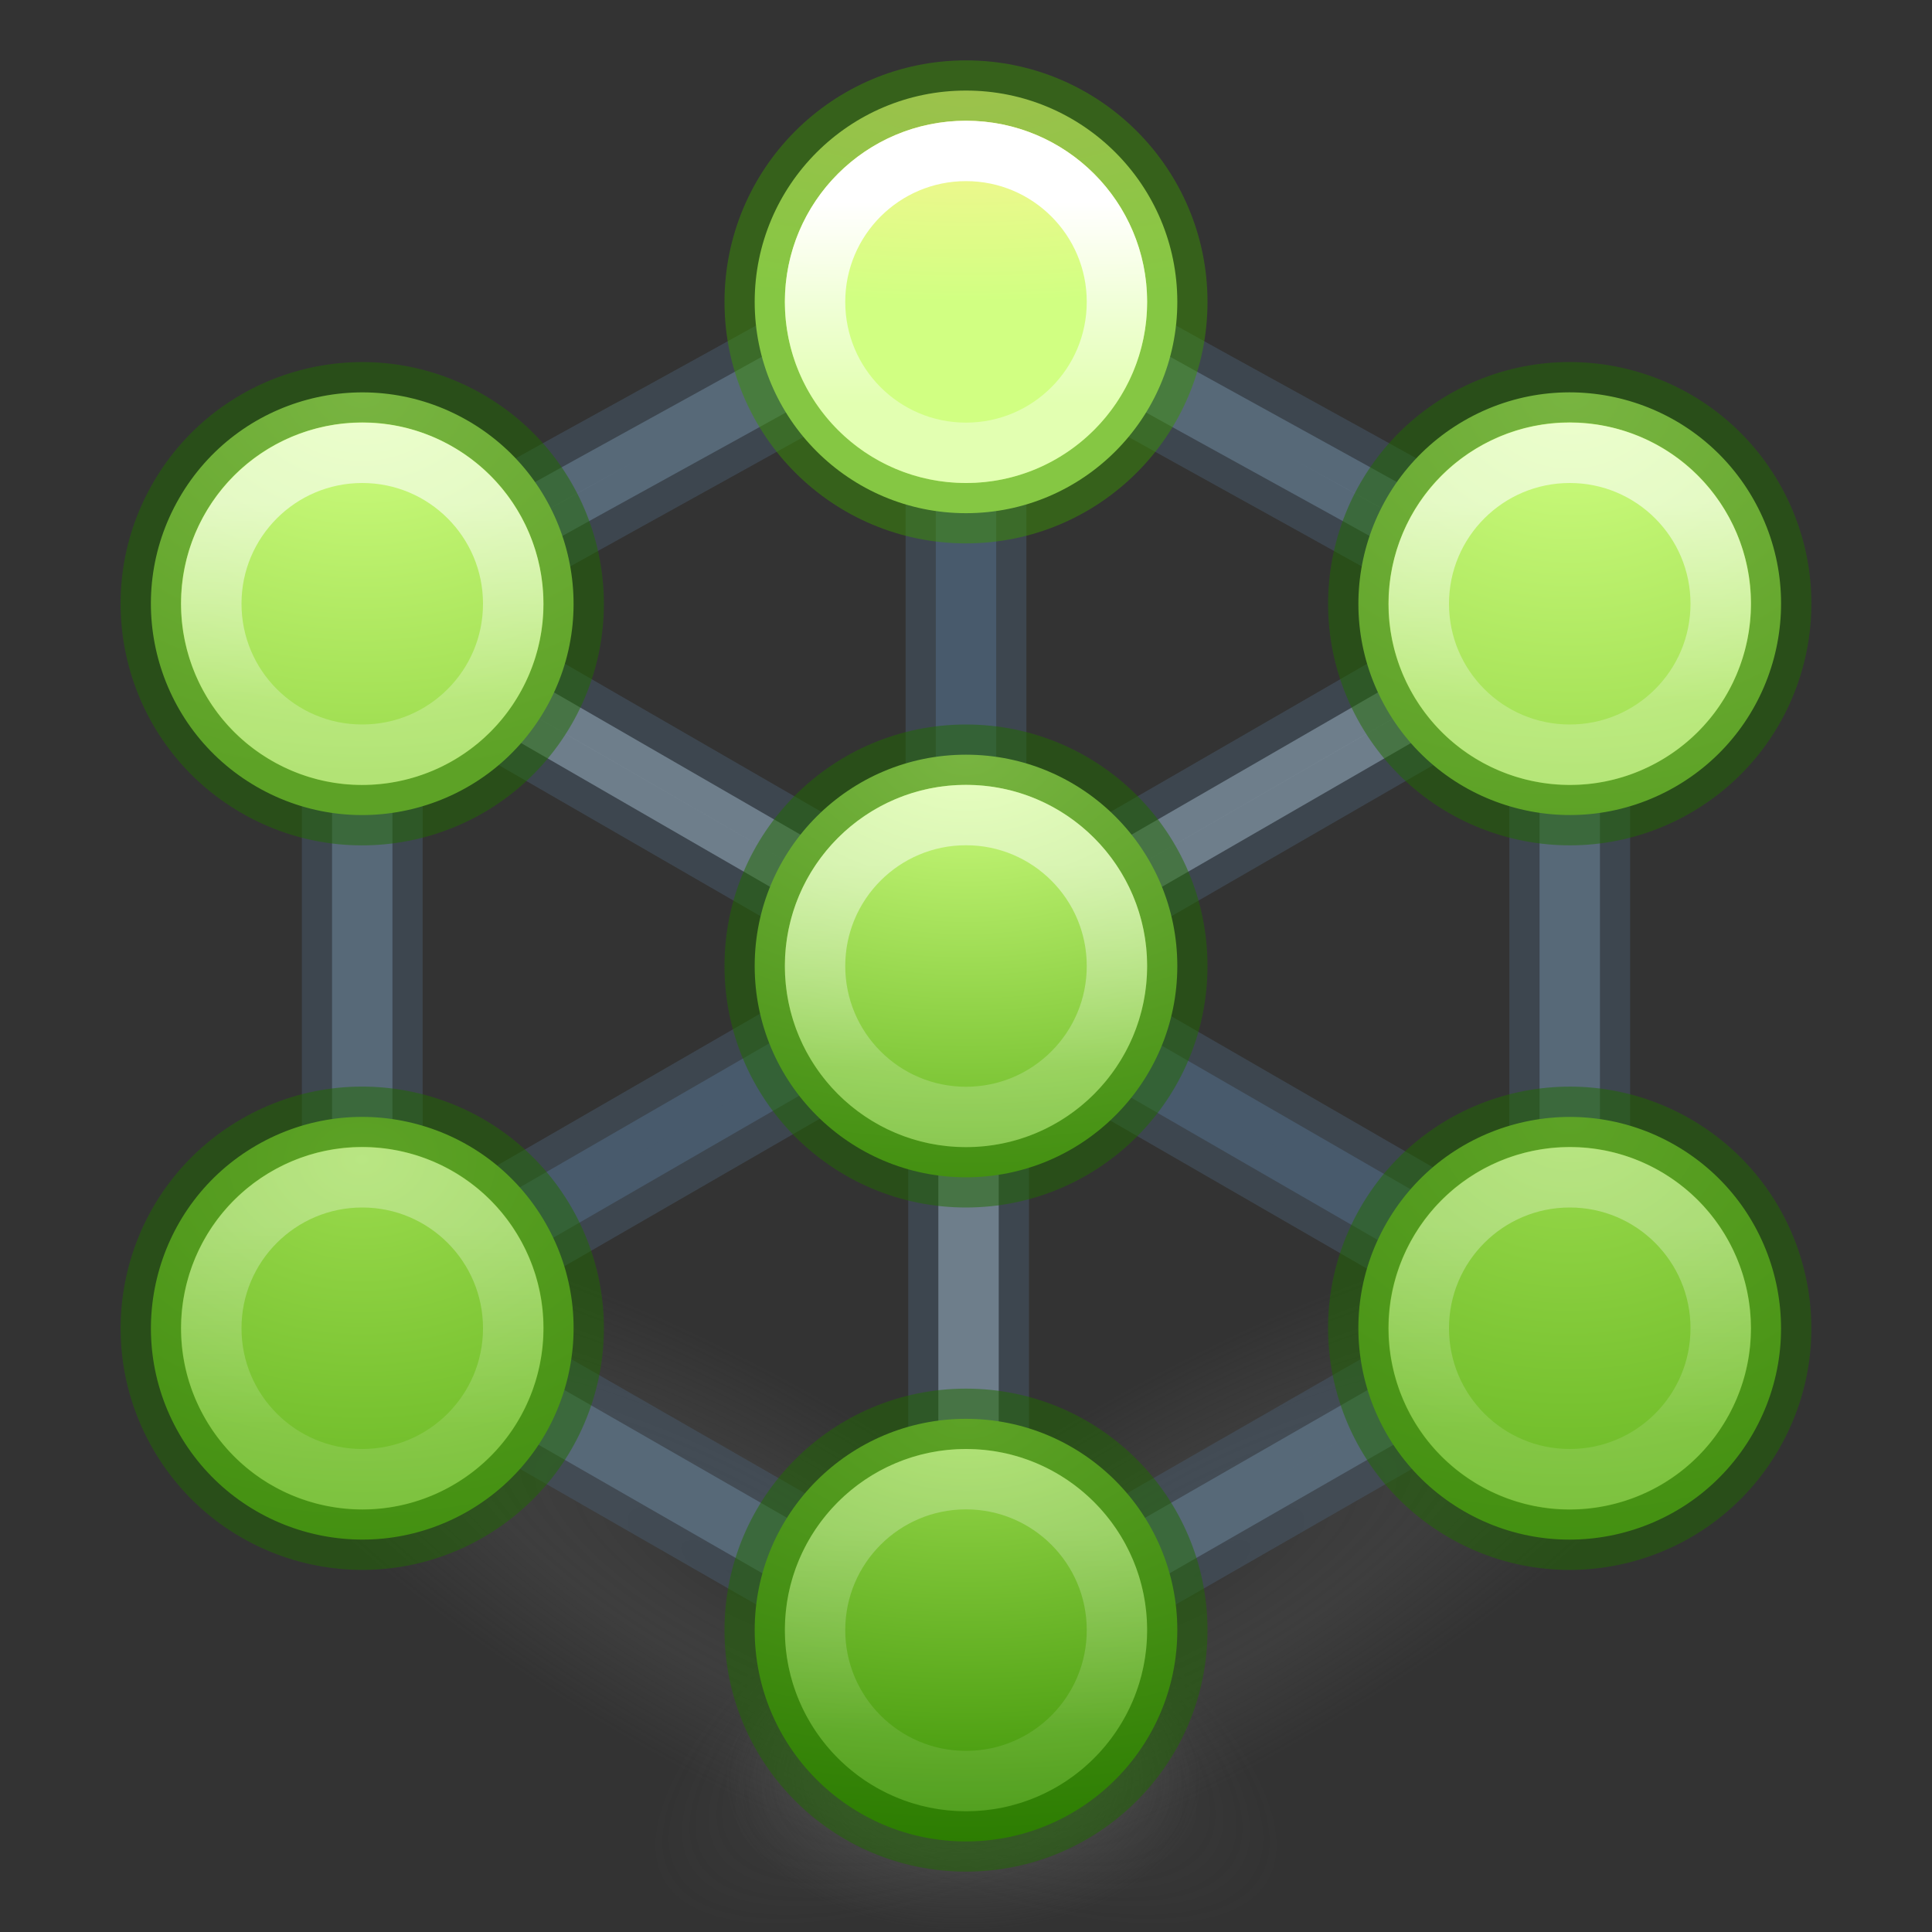 <?xml version="1.0" encoding="UTF-8" standalone="no"?>
<svg
   xmlns:dc="http://purl.org/dc/elements/1.1/"
   xmlns:cc="http://creativecommons.org/ns#"
   xmlns:rdf="http://www.w3.org/1999/02/22-rdf-syntax-ns#"
   xmlns:svg="http://www.w3.org/2000/svg"
   xmlns="http://www.w3.org/2000/svg"
   xmlns:xlink="http://www.w3.org/1999/xlink"
   xmlns:sodipodi="http://sodipodi.sourceforge.net/DTD/sodipodi-0.dtd"
   xmlns:inkscape="http://www.inkscape.org/namespaces/inkscape"
   id="svg4505"
   height="32"
   width="32"
   version="1.1"
   inkscape:version="0.91 r13725"
   sodipodi:docname="com.github.babluboy.nutty.svg">
  <rect width="100%" height="100%" fill="#333333" stroke="none"/>
  <sodipodi:namedview
     pagecolor="#ffffff"
     bordercolor="#666666"
     borderopacity="1"
     objecttolerance="10"
     gridtolerance="10"
     guidetolerance="10"
     inkscape:pageopacity="0"
     inkscape:pageshadow="2"
     inkscape:window-width="1920"
     inkscape:window-height="1017"
     id="namedview49"
     showgrid="true"
     inkscape:zoom="1"
     inkscape:cx="-197.68943"
     inkscape:cy="190.52185"
     inkscape:window-x="0"
     inkscape:window-y="30"
     inkscape:window-maximized="1"
     inkscape:current-layer="svg4505">
    <inkscape:grid
       type="xygrid"
       id="grid4183"
       empspacing="4" />
    <inkscape:grid
       type="xygrid"
       id="grid4185"
       spacingx="0.5"
       spacingy="0.5"
       color="#ff3fff"
       opacity="0.125"
       empcolor="#3fffff"
       empopacity="0.118"
       empspacing="2" />
  </sodipodi:namedview>
  <defs
     id="defs4507">
    <linearGradient
       inkscape:collect="always"
       id="linearGradient4399">
      <stop
         style="stop-color:#9bdb4d;stop-opacity:1"
         offset="0"
         id="stop4401" />
      <stop
         style="stop-color:#3a9104;stop-opacity:1"
         offset="1"
         id="stop4403" />
    </linearGradient>
    <linearGradient
       inkscape:collect="always"
       id="linearGradient4391">
      <stop
         style="stop-color:#9bdb4d;stop-opacity:1"
         offset="0"
         id="stop4393" />
      <stop
         style="stop-color:#68b723;stop-opacity:1"
         offset="1"
         id="stop4395" />
    </linearGradient>
    <linearGradient
       inkscape:collect="always"
       id="linearGradient4375">
      <stop
         style="stop-color:#9bdb4d;stop-opacity:1"
         offset="0"
         id="stop4377" />
      <stop
         style="stop-color:#68b723;stop-opacity:1"
         offset="1"
         id="stop4379" />
    </linearGradient>
    <linearGradient
       inkscape:collect="always"
       id="linearGradient4367">
      <stop
         style="stop-color:#d1ff82;stop-opacity:1"
         offset="0"
         id="stop4369" />
      <stop
         style="stop-color:#68b723;stop-opacity:1"
         offset="1"
         id="stop4371" />
    </linearGradient>
    <linearGradient
       inkscape:collect="always"
       id="linearGradient4359">
      <stop
         style="stop-color:#d1ff82;stop-opacity:1"
         offset="0"
         id="stop4361" />
      <stop
         style="stop-color:#9bdb4d;stop-opacity:1"
         offset="1"
         id="stop4363" />
    </linearGradient>
    <linearGradient
       inkscape:collect="always"
       id="linearGradient4351">
      <stop
         style="stop-color:#d1ff82;stop-opacity:1"
         offset="0"
         id="stop4353" />
      <stop
         style="stop-color:#9bdb4d;stop-opacity:1"
         offset="1"
         id="stop4355" />
    </linearGradient>
    <linearGradient
       inkscape:collect="always"
       id="linearGradient4343">
      <stop
         style="stop-color:#fff394;stop-opacity:1"
         offset="0"
         id="stop4345" />
      <stop
         style="stop-color:#d1ff82;stop-opacity:1"
         offset="1"
         id="stop4347" />
    </linearGradient>
    <linearGradient
       inkscape:collect="always"
       id="linearGradient4311">
      <stop
         style="stop-color:#ffffff;stop-opacity:1;"
         offset="0"
         id="stop4313" />
      <stop
         style="stop-color:#ffffff;stop-opacity:0.376"
         offset="1"
         id="stop4315" />
    </linearGradient>
    <linearGradient
       id="linearGradient3820-7-2-2">
      <stop
         offset="0"
         style="stop-color:#3d3d3d;stop-opacity:1"
         id="stop3822-2-6-36" />
      <stop
         offset="0.5"
         style="stop-color:#686868;stop-opacity:0.498"
         id="stop3864-8-7-6" />
      <stop
         offset="1"
         style="stop-color:#686868;stop-opacity:0"
         id="stop3824-1-2-4" />
    </linearGradient>
    <radialGradient
       gradientTransform="matrix(0.063,0,0,0.04,9.714,22.022)"
       gradientUnits="userSpaceOnUse"
       xlink:href="#linearGradient3820-7-2-2"
       id="radialGradient3043"
       fy="186.171"
       fx="99.157"
       r="62.769"
       cy="186.171"
       cx="99.157" />
    <linearGradient
       gradientTransform="matrix(0.73,0,0,0.73,-36.346,-2.504)"
       gradientUnits="userSpaceOnUse"
       xlink:href="#linearGradient4011"
       id="linearGradient3012"
       y2="44.341"
       x2="71.204"
       y1="6.238"
       x1="71.204" />
    <linearGradient
       id="linearGradient4011">
      <stop
         offset="0"
         style="stop-color:#ffffff;stop-opacity:1"
         id="stop4013" />
      <stop
         offset="0.508"
         style="stop-color:#ffffff;stop-opacity:0.235"
         id="stop4015" />
      <stop
         offset="0.835"
         style="stop-color:#ffffff;stop-opacity:0.157"
         id="stop4017" />
      <stop
         offset="1"
         style="stop-color:#ffffff;stop-opacity:0.392"
         id="stop4019" />
    </linearGradient>
    <linearGradient
       id="linearGradient2867-449-88-871-390-598-476-591-434-148-57-177-3-8-8">
      <stop
         offset="0"
         style="stop-color:#95a3ab;stop-opacity:1"
         id="stop3750-8-9-0" />
      <stop
         offset="0.262"
         style="stop-color:#667885;stop-opacity:1"
         id="stop3752-3-2-2" />
      <stop
         offset="0.705"
         style="stop-color:#485a6c;stop-opacity:1"
         id="stop3754-7-2-2-9" />
      <stop
         offset="1"
         style="stop-color:#273445;stop-opacity:1"
         id="stop3756-9-3-05" />
    </linearGradient>
    <linearGradient
       id="linearGradient4632-92-3-0-8-1-6-6">
      <stop
         offset="0"
         style="stop-color:#fafafa;stop-opacity:1"
         id="stop4634-68-8-0-2-9-1-1" />
      <stop
         offset="1"
         style="stop-color:#e1e1e1;stop-opacity:1"
         id="stop4636-8-21-7-1-4-9-4" />
    </linearGradient>
    <linearGradient
       id="linearGradient4011-7-8">
      <stop
         offset="0"
         style="stop-color:#ffffff;stop-opacity:1"
         id="stop4013-4" />
      <stop
         offset="0.508"
         style="stop-color:#ffffff;stop-opacity:0.235"
         id="stop4015-61" />
      <stop
         offset="0.835"
         style="stop-color:#ffffff;stop-opacity:0.157"
         id="stop4017-2" />
      <stop
         offset="1"
         style="stop-color:#ffffff;stop-opacity:0.392"
         id="stop4019-2" />
    </linearGradient>
    <linearGradient
       gradientTransform="matrix(0.351,0,0,0.351,-1.204,15.091)"
       gradientUnits="userSpaceOnUse"
       xlink:href="#linearGradient4011-7-8"
       id="linearGradient3364"
       y2="42.884"
       x2="71.204"
       y1="7.831"
       x1="71.204" />
    <radialGradient
       gradientTransform="matrix(0,0.853,-0.903,-2.322444e-8,31.627,11.646)"
       gradientUnits="userSpaceOnUse"
       xlink:href="#linearGradient4632-92-3-0-8-1-6-6"
       id="radialGradient3370"
       fy="8.45"
       fx="6.275"
       r="20"
       cy="8.45"
       cx="6.275" />
    <radialGradient
       gradientTransform="matrix(0,3.537,-3.741,-9.6260457e-8,47.613,-13.7)"
       gradientUnits="userSpaceOnUse"
       xlink:href="#linearGradient2867-449-88-871-390-598-476-591-434-148-57-177-3-8-8"
       id="radialGradient3386"
       fy="8.45"
       fx="1.198"
       r="20"
       cy="8.45"
       cx="1.198" />
    <linearGradient
       gradientTransform="matrix(0.807,0,0,0.834,46.323,-10.01)"
       gradientUnits="userSpaceOnUse"
       xlink:href="#linearGradient3104-8-8-97-4-6-2-0-1-4-0-5-8-3-9-1-4"
       id="linearGradient3373-2"
       y2="5.176"
       x2="-95.838"
       y1="54.2"
       x1="-95.838" />
    <linearGradient
       id="linearGradient3104-8-8-97-4-6-2-0-1-4-0-5-8-3-9-1-4">
      <stop
         offset="0"
         style="stop-color:#000000;stop-opacity:0.322"
         id="stop3106-5-4-3-5-0-1-61-9-2-7-3-3-2-6-9-2" />
      <stop
         offset="1"
         style="stop-color:#000000;stop-opacity:0.278"
         id="stop3108-4-3-7-8-2-4-01-9-9-0-6-4-3-7-7-3" />
    </linearGradient>
    <linearGradient
       inkscape:collect="always"
       xlink:href="#linearGradient4311"
       id="linearGradient4317"
       x1="16"
       y1="3"
       x2="16"
       y2="5"
       gradientUnits="userSpaceOnUse"
       gradientTransform="matrix(1.667,0,0,1.667,-10.667,-1.667)" />
    <linearGradient
       inkscape:collect="always"
       xlink:href="#linearGradient4311"
       id="linearGradient4331"
       gradientUnits="userSpaceOnUse"
       x1="16"
       y1="3"
       x2="16"
       y2="5"
       gradientTransform="matrix(1.667,0,0,1.667,-0.667,3.333)" />
    <linearGradient
       inkscape:collect="always"
       xlink:href="#linearGradient4311"
       id="linearGradient4333"
       gradientUnits="userSpaceOnUse"
       x1="16"
       y1="3"
       x2="16"
       y2="5"
       gradientTransform="matrix(1.667,0,0,1.667,-10.667,9.333)" />
    <linearGradient
       inkscape:collect="always"
       xlink:href="#linearGradient4311"
       id="linearGradient4335"
       gradientUnits="userSpaceOnUse"
       x1="16"
       y1="3"
       x2="16"
       y2="5"
       gradientTransform="matrix(1.667,0,0,1.667,-10.667,20.333)" />
    <linearGradient
       inkscape:collect="always"
       xlink:href="#linearGradient4311"
       id="linearGradient4337"
       gradientUnits="userSpaceOnUse"
       x1="16"
       y1="3"
       x2="16"
       y2="5"
       gradientTransform="matrix(1.667,0,0,1.667,-0.667,15.333)" />
    <linearGradient
       inkscape:collect="always"
       xlink:href="#linearGradient4311"
       id="linearGradient4339"
       gradientUnits="userSpaceOnUse"
       x1="16"
       y1="3"
       x2="16"
       y2="5"
       gradientTransform="matrix(1.667,0,0,1.667,-20.667,3.333)" />
    <linearGradient
       inkscape:collect="always"
       xlink:href="#linearGradient4311"
       id="linearGradient4341"
       gradientUnits="userSpaceOnUse"
       x1="16"
       y1="3"
       x2="16"
       y2="5"
       gradientTransform="matrix(1.667,0,0,1.667,-20.667,15.333)" />
    <radialGradient
       inkscape:collect="always"
       xlink:href="#linearGradient4343"
       id="radialGradient4349"
       cx="16"
       cy="1.5"
       fx="16"
       fy="1.5"
       r="2.5"
       gradientUnits="userSpaceOnUse"
       gradientTransform="matrix(0,1.4,-3.92,0,21.88,-20.9)" />
    <radialGradient
       inkscape:collect="always"
       xlink:href="#linearGradient4351"
       id="radialGradient4357"
       cx="3.495"
       cy="-8.946"
       fx="3.495"
       fy="-8.946"
       r="2.5"
       gradientUnits="userSpaceOnUse"
       gradientTransform="matrix(1.68,2.91,-2.182,1.26,-22.767,-7.344)" />
    <radialGradient
       inkscape:collect="always"
       xlink:href="#linearGradient4359"
       id="radialGradient4365"
       cx="19.495"
       cy="-18.767"
       fx="19.495"
       fy="-18.767"
       r="2.5"
       gradientUnits="userSpaceOnUse"
       gradientTransform="matrix(2.425,1.4,-1.68,2.91,-60.174,8.042)" />
    <radialGradient
       inkscape:collect="always"
       xlink:href="#linearGradient4367"
       id="radialGradient4373"
       cx="16"
       cy="13.5"
       fx="16"
       fy="13.5"
       r="2.5"
       gradientUnits="userSpaceOnUse"
       gradientTransform="matrix(3.0798307e-7,2.8,-4.48,4.9277289e-7,76.477,-32.298)" />
    <radialGradient
       inkscape:collect="always"
       xlink:href="#linearGradient4375"
       id="radialGradient4381"
       cx="20.32"
       cy="4.804"
       fx="20.32"
       fy="4.804"
       r="2.5"
       gradientUnits="userSpaceOnUse"
       gradientTransform="matrix(-1.68,2.91,-2.182,-1.26,64.248,-48.669)" />
    <radialGradient
       inkscape:collect="always"
       xlink:href="#linearGradient4391"
       id="radialGradient4397"
       cx="3.887"
       cy="-32.267"
       fx="3.887"
       fy="-32.267"
       r="2.5"
       gradientUnits="userSpaceOnUse"
       gradientTransform="matrix(2.425,-1.4,1.68,2.91,47.809,67.582)" />
    <radialGradient
       inkscape:collect="always"
       xlink:href="#linearGradient4399"
       id="radialGradient4405"
       cx="16"
       cy="25.5"
       fx="16"
       fy="25.5"
       r="2.5"
       gradientUnits="userSpaceOnUse"
       gradientTransform="matrix(1.6800429e-6,2.8,-5.04,3.0240778e-6,144.523,-21.301)" />
    <radialGradient
       inkscape:collect="always"
       xlink:href="#linearGradient3820-7-2-2"
       id="radialGradient4417"
       gradientUnits="userSpaceOnUse"
       gradientTransform="matrix(0.143,-0.082,0.026,0.045,0.851,25.809)"
       cx="99.157"
       cy="186.171"
       fx="99.157"
       fy="186.171"
       r="62.769" />
    <radialGradient
       inkscape:collect="always"
       xlink:href="#linearGradient3820-7-2-2"
       id="radialGradient4421"
       gradientUnits="userSpaceOnUse"
       gradientTransform="matrix(-0.143,-0.082,-0.026,0.045,31.149,25.809)"
       cx="99.157"
       cy="186.171"
       fx="99.157"
       fy="186.171"
       r="62.769" />
  </defs>
  <g
     id="g4176" />
  <g
     id="g4423">
    <path
       d="M 3.15,20.919 A 10.347,3.292 30 1 0 21.072,31.266 10.347,3.292 30 0 0 3.15,20.919 Z"
       id="path4419"
       style="opacity:0.4;fill:url(#radialGradient4421);fill-opacity:1;stroke:none"
       inkscape:connector-curvature="0" />
    <path
       inkscape:connector-curvature="0"
       style="fill:url(#radialGradient4417);fill-opacity:1;stroke:none;opacity:0.4"
       id="path4413"
       d="M 28.85,20.919 A 3.292,10.347 60 0 1 10.928,31.266 3.292,10.347 60 1 1 28.85,20.919 Z" />
    <path
       d="m 19.979,29.484 a 3.979,2.516 0 1 1 -7.958,0 3.979,2.516 0 1 1 7.958,0 z"
       id="path3818-0-2"
       style="opacity:0.6;fill:url(#radialGradient3043);fill-opacity:1;stroke:none"
       inkscape:connector-curvature="0" />
    <g
       id="g4207">
      <path
         style="fill:none;fill-rule:evenodd;stroke:#485a6c;stroke-width:1px;stroke-linecap:butt;stroke-linejoin:miter;stroke-opacity:1"
         d="M 6.541,21.438 15.959,16 l 9.526,5.5"
         id="path4201"
         inkscape:connector-curvature="0" />
      <path
         style="fill:none;fill-rule:evenodd;stroke:#95a3ab;stroke-width:1px;stroke-linecap:butt;stroke-linejoin:miter;stroke-opacity:1"
         d="M 16.042,27.05 16.042,16"
         id="path4203"
         inkscape:connector-curvature="0" />
      <path
         style="fill:none;fill-rule:evenodd;stroke:#485a6c;stroke-width:1px;stroke-linecap:butt;stroke-linejoin:miter;stroke-opacity:1"
         d="m 16,5 0,11"
         id="path4205"
         inkscape:connector-curvature="0" />
      <path
         style="fill:none;fill-rule:evenodd;stroke:#95a3ab;stroke-width:1px;stroke-linecap:butt;stroke-linejoin:miter;stroke-opacity:1"
         d="M 6.5,10.5 16,15.985 25.5,10.5"
         id="path4199"
         inkscape:connector-curvature="0" />
      <path
         style="opacity:1;fill:none;fill-opacity:1;stroke:#667885;stroke-width:1;stroke-linejoin:miter;stroke-miterlimit:4;stroke-dasharray:none;stroke-opacity:1"
         d="m 16,4.577 c 3.32,1.917 6.68,3.68 10,5.596 -4.28e-4,3.833 -1.95e-4,7.667 0,11.5 -3.32,1.916 -6.68,3.833 -10,5.75 -3.32,-1.917 -6.68,-3.834 -10,-5.75 4.287e-4,-3.833 1.953e-4,-7.667 3e-7,-11.5 C 9.32,8.256 12.68,6.493 16,4.577 Z"
         id="path4196"
         inkscape:connector-curvature="0"
         sodipodi:nodetypes="ccccccc" />
    </g>
    <path
       id="path4216"
       d="M 16 4 L 15.75 4.145 C 12.442 6.055 9.082 7.817 5.75 9.74 L 5.5 9.885 L 5.5 10.172 C 5.5 14.005 5.5 17.839 5.5 21.672 L 5.5 21.961 L 5.75 22.105 C 9.071 24.023 12.432 25.939 15.75 27.855 L 16 28 L 16.25 27.855 C 19.568 25.94 22.929 24.023 26.25 22.105 L 26.5 21.961 L 26.5 21.672 C 26.5 17.839 26.5 14.005 26.5 10.172 L 26.5 9.885 L 26.25 9.74 C 22.919 7.817 19.558 6.055 16.25 4.145 L 16 4 z M 15.5 5.43 L 15.5 15.119 L 6.977 10.197 C 9.802 8.586 12.658 7.051 15.5 5.43 z M 16.5 5.43 C 19.342 7.051 22.198 8.586 25.023 10.197 L 16.5 15.119 L 16.5 5.43 z M 6.529 10.447 L 6.5 10.5 C 6.5 10.488 6.5 10.477 6.5 10.465 C 6.51 10.459 6.519 10.453 6.529 10.447 z M 25.471 10.447 C 25.481 10.453 25.49 10.459 25.5 10.465 C 25.5 10.477 25.5 10.488 25.5 10.5 L 25.471 10.447 z M 6.5 11.078 L 14.992 15.98 L 6.5 20.883 C 6.5 17.615 6.5 14.346 6.5 11.078 z M 25.5 11.078 C 25.5 14.363 25.5 17.647 25.5 20.932 L 16.967 16.004 L 25.5 11.078 z M 15.543 16.818 L 15.543 26.582 C 12.724 24.957 9.886 23.334 7.068 21.711 L 15.543 16.818 z M 16.543 16.916 L 24.891 21.734 C 22.115 23.333 19.32 24.933 16.543 26.533 L 16.543 16.916 z M 6.5 21.367 L 6.516 21.395 C 6.51 21.391 6.505 21.388 6.5 21.385 C 6.5 21.379 6.5 21.373 6.5 21.367 z "
       style="color:#000000;font-style:normal;font-variant:normal;font-weight:normal;font-stretch:normal;font-size:medium;line-height:normal;font-family:sans-serif;text-indent:0;text-align:start;text-decoration:none;text-decoration-line:none;text-decoration-style:solid;text-decoration-color:#000000;letter-spacing:normal;word-spacing:normal;text-transform:none;direction:ltr;block-progression:tb;writing-mode:lr-tb;baseline-shift:baseline;text-anchor:start;white-space:normal;clip-rule:nonzero;display:inline;overflow:visible;visibility:visible;opacity:0.5;isolation:auto;mix-blend-mode:normal;color-interpolation:sRGB;color-interpolation-filters:linearRGB;solid-color:#000000;solid-opacity:1;fill:none;fill-opacity:1;fill-rule:evenodd;stroke:#485a6c;stroke-width:1px;stroke-linecap:butt;stroke-linejoin:miter;stroke-miterlimit:4;stroke-dasharray:none;stroke-dashoffset:0;stroke-opacity:1;color-rendering:auto;image-rendering:auto;shape-rendering:auto;text-rendering:auto;enable-background:accumulate" />
    <g
       id="g4280">
      <circle
         style="opacity:1;fill:url(#radialGradient4349);fill-opacity:1;stroke:none;stroke-width:1;stroke-linejoin:miter;stroke-miterlimit:4;stroke-dasharray:none;stroke-opacity:1"
         id="circle4259"
         cx="16"
         cy="5"
         r="3.5" />
      <circle
         r="3.5"
         cy="27"
         cx="16"
         id="circle4261"
         style="opacity:1;fill:url(#radialGradient4405);fill-opacity:1;stroke:none;stroke-width:1;stroke-linejoin:miter;stroke-miterlimit:4;stroke-dasharray:none;stroke-opacity:1" />
      <circle
         style="opacity:1;fill:url(#radialGradient4373);fill-opacity:1;stroke:none;stroke-width:1;stroke-linejoin:miter;stroke-miterlimit:4;stroke-dasharray:none;stroke-opacity:1"
         id="circle4263"
         cx="16"
         cy="16"
         r="3.5" />
      <circle
         transform="matrix(0.5,0.866,-0.866,0.5,0,0)"
         style="opacity:1;fill:url(#radialGradient4365);fill-opacity:1;stroke:none;stroke-width:1;stroke-linejoin:miter;stroke-miterlimit:4;stroke-dasharray:none;stroke-opacity:1"
         id="circle4265"
         cx="21.66"
         cy="-17.517"
         r="3.5" />
      <circle
         transform="matrix(0.5,0.866,-0.866,0.5,0,0)"
         r="3.5"
         cy="5.804"
         cx="22.053"
         id="circle4267"
         style="opacity:1;fill:url(#radialGradient4381);fill-opacity:1;stroke:none;stroke-width:1;stroke-linejoin:miter;stroke-miterlimit:4;stroke-dasharray:none;stroke-opacity:1" />
      <circle
         transform="matrix(-0.5,0.866,-0.866,-0.5,0,0)"
         r="3.5"
         cy="-33.517"
         cx="6.053"
         id="circle4269"
         style="opacity:1;fill:url(#radialGradient4397);fill-opacity:1;stroke:none;stroke-width:1;stroke-linejoin:miter;stroke-miterlimit:4;stroke-dasharray:none;stroke-opacity:1" />
      <circle
         transform="matrix(-0.5,0.866,-0.866,-0.5,0,0)"
         style="opacity:1;fill:url(#radialGradient4357);fill-opacity:1;stroke:none;stroke-width:1;stroke-linejoin:miter;stroke-miterlimit:4;stroke-dasharray:none;stroke-opacity:1"
         id="circle4271"
         cx="5.66"
         cy="-10.196"
         r="3.5" />
    </g>
    <g
       id="g4248">
      <circle
         r="3.5"
         cy="5"
         cx="16"
         id="path4170"
         style="opacity:0.5;fill:none;fill-opacity:1;stroke:#3a9104;stroke-width:1;stroke-linejoin:miter;stroke-miterlimit:4;stroke-dasharray:none;stroke-opacity:1" />
      <circle
         style="opacity:0.5;fill:none;fill-opacity:1;stroke:#206b00;stroke-width:1;stroke-linejoin:miter;stroke-miterlimit:4;stroke-dasharray:none;stroke-opacity:1"
         id="circle4172"
         cx="16"
         cy="27"
         r="3.5" />
      <circle
         r="3.5"
         cy="16"
         cx="16"
         id="circle4174"
         style="opacity:0.5;fill:none;fill-opacity:1;stroke:#206b00;stroke-width:1;stroke-linejoin:miter;stroke-miterlimit:4;stroke-dasharray:none;stroke-opacity:1" />
      <circle
         r="3.502"
         cy="-17.517"
         cx="21.66"
         id="circle4182"
         style="opacity:0.5;fill:none;fill-opacity:1;stroke:#206b00;stroke-width:1;stroke-linejoin:miter;stroke-miterlimit:4;stroke-dasharray:none;stroke-opacity:1"
         transform="matrix(0.5,0.866,-0.866,0.5,0,0)" />
      <circle
         style="opacity:0.5;fill:none;fill-opacity:1;stroke:#206b00;stroke-width:1;stroke-linejoin:miter;stroke-miterlimit:4;stroke-dasharray:none;stroke-opacity:1"
         id="circle4184"
         cx="22.053"
         cy="5.804"
         r="3.502"
         transform="matrix(0.5,0.866,-0.866,0.5,0,0)" />
      <circle
         style="opacity:0.5;fill:none;fill-opacity:1;stroke:#206b00;stroke-width:1;stroke-linejoin:miter;stroke-miterlimit:4;stroke-dasharray:none;stroke-opacity:1"
         id="circle4188"
         cx="6.053"
         cy="-33.517"
         r="3.502"
         transform="matrix(-0.5,0.866,-0.866,-0.5,0,0)" />
      <circle
         r="3.502"
         cy="-10.196"
         cx="5.66"
         id="circle4190"
         style="opacity:0.5;fill:none;fill-opacity:1;stroke:#206b00;stroke-width:1;stroke-linejoin:miter;stroke-miterlimit:4;stroke-dasharray:none;stroke-opacity:1"
         transform="matrix(-0.5,0.866,-0.866,-0.5,0,0)" />
      <circle
         style="opacity:1;fill:none;fill-opacity:1;stroke:url(#linearGradient4317);stroke-width:1;stroke-linejoin:miter;stroke-miterlimit:4;stroke-dasharray:none;stroke-opacity:1"
         id="circle4289"
         cx="16"
         cy="5"
         r="2.5" />
      <circle
         r="2.5"
         cy="22"
         cx="6"
         id="circle4319"
         style="opacity:0.3;fill:none;fill-opacity:1;stroke:url(#linearGradient4341);stroke-width:1;stroke-linejoin:miter;stroke-miterlimit:4;stroke-dasharray:none;stroke-opacity:1" />
      <circle
         style="opacity:0.6;fill:none;fill-opacity:1;stroke:url(#linearGradient4339);stroke-width:1;stroke-linejoin:miter;stroke-miterlimit:4;stroke-dasharray:none;stroke-opacity:1"
         id="circle4321"
         cx="6"
         cy="10"
         r="2.5" />
      <circle
         r="2.5"
         cy="22"
         cx="26"
         id="circle4323"
         style="opacity:0.3;fill:none;fill-opacity:1;stroke:url(#linearGradient4337);stroke-width:1;stroke-linejoin:miter;stroke-miterlimit:4;stroke-dasharray:none;stroke-opacity:1" />
      <circle
         style="opacity:0.25;fill:none;fill-opacity:1;stroke:url(#linearGradient4335);stroke-width:1;stroke-linejoin:miter;stroke-miterlimit:4;stroke-dasharray:none;stroke-opacity:1"
         id="circle4325"
         cx="16"
         cy="27"
         r="2.5" />
      <circle
         r="2.5"
         cy="16"
         cx="16"
         id="circle4327"
         style="opacity:0.5;fill:none;fill-opacity:1;stroke:url(#linearGradient4333);stroke-width:1;stroke-linejoin:miter;stroke-miterlimit:4;stroke-dasharray:none;stroke-opacity:1" />
      <circle
         style="opacity:0.6;fill:none;fill-opacity:1;stroke:url(#linearGradient4331);stroke-width:1;stroke-linejoin:miter;stroke-miterlimit:4;stroke-dasharray:none;stroke-opacity:1"
         id="circle4329"
         cx="26"
         cy="10"
         r="2.5" />
    </g>
  </g>
</svg>
